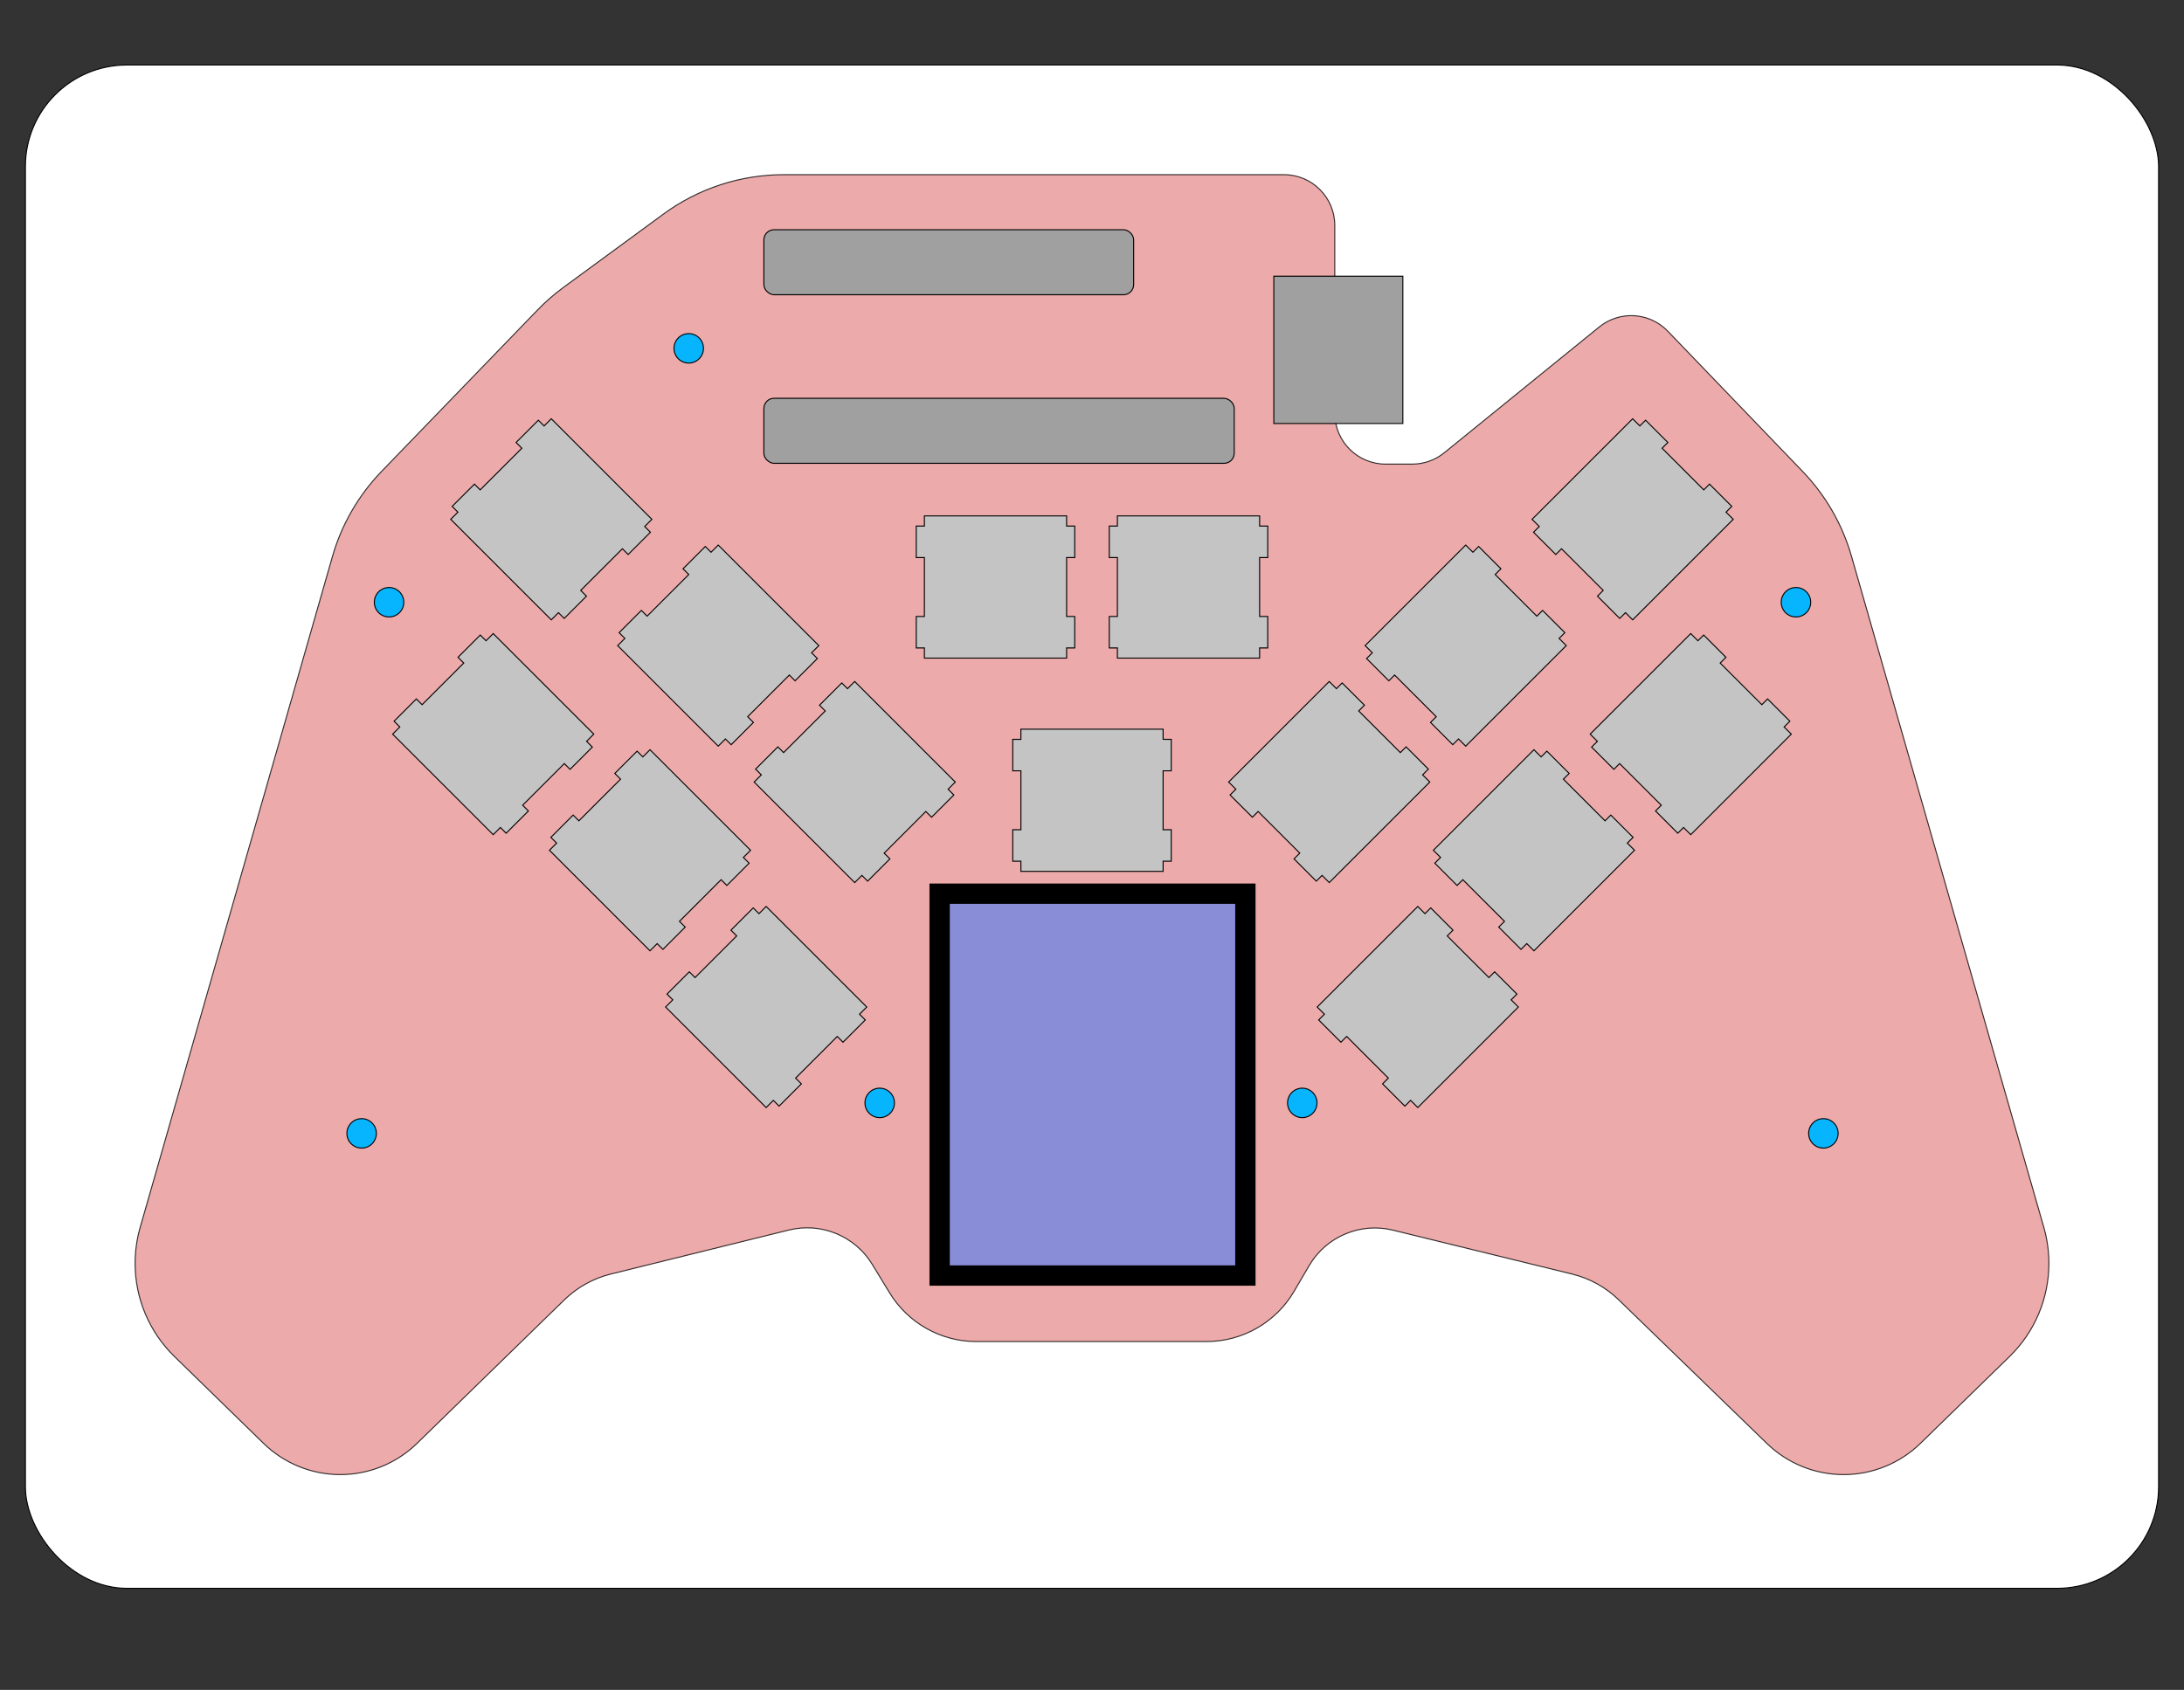 <svg width="2150" height="1664" viewBox="0 0 2150 1664" fill="none" xmlns="http://www.w3.org/2000/svg">
<rect x="0" y="0" width="2150" height="1664" fill="#333333" stroke="none"/>
<rect x="25" y="64" width="2100" height="1500" rx="100" fill="white" stroke="black"/>
<path opacity="0.8" d="M1314 222C1314 194.386 1291.61 172 1264 172H771.474C728.935 172 687.505 185.563 653.201 210.719L554.73 282.932C545.593 289.632 537.042 297.096 529.17 305.244L375.684 464.102C352.911 487.672 336.279 516.479 327.252 547.986L137.953 1208.71C134.667 1220.18 133 1232.05 133 1243.99V1243.99C133 1278.52 146.948 1311.6 171.681 1335.7L259.489 1421.29C279.693 1440.98 306.79 1452 335.003 1452V1452C363.213 1452 390.307 1440.98 410.51 1421.29L555.554 1279.95C568.287 1267.54 584.099 1258.75 601.36 1254.49L776.608 1211.19C808.388 1203.34 841.589 1217.01 858.632 1244.96L875.769 1273.06C893.923 1302.83 926.277 1321 961.148 1321H1187.66C1223.18 1321 1256.02 1302.17 1273.97 1271.52L1288.74 1246.27C1305.51 1217.63 1339.1 1203.42 1371.33 1211.32L1547.67 1254.54C1564.91 1258.77 1580.72 1267.51 1593.47 1279.87L1739.47 1421.43C1759.69 1441.04 1786.75 1452 1814.92 1452V1452C1843.18 1452 1870.33 1440.96 1890.57 1421.23L1978.32 1335.7C2003.05 1311.6 2017 1278.52 2017 1243.99V1243.99C2017 1232.05 2015.33 1220.18 2012.05 1208.71L1822.67 547.73C1813.69 516.386 1797.19 487.712 1774.59 464.207L1641.86 326.146C1623.85 307.408 1594.48 305.597 1574.3 321.98L1421.77 445.817C1412.86 453.052 1401.74 457 1390.26 457H1364C1336.39 457 1314 434.614 1314 407V222Z" fill="#E89595" stroke="black"/>
<rect x="1254" y="417" width="145" height="127" transform="rotate(-90 1254 417)" fill="#A0A0A0" stroke="black"/>
<rect x="925" y="880" width="301" height="376" fill="#898CD6" stroke="black" stroke-width="20"/>
<path d="M1100.01 518.011L1092 518.011L1092 549.011H1100.01L1100.01 607.009H1092L1092 638.009H1100.01L1100.01 648.008H1240V638.009H1248.01V607.009L1240 607.009V549.011L1248.01 549.011L1248.01 518.011L1240.01 518.004V508.005L1100 508.005L1100.01 518.011Z" fill="#C4C4C4" stroke="black"/>
<path d="M910.005 518.011L902 518.011L902 549.011H910.005L910.005 607.009H902L902 638.009H910.005L910.005 648.008H1050V638.009H1058.01V607.009L1050 607.009V549.011L1058.01 549.011L1058.01 518.011L1050.01 518.004V508.005L909.998 508.005L910.005 518.011Z" fill="#C4C4C4" stroke="black"/>
<path d="M1005.01 728.011L997 728.011L997 759.011H1005.01L1005.01 817.009H997L997 848.009H1005.01L1005.01 858.008H1145V848.009H1153.01V817.009L1145 817.009V759.011L1153.01 759.011L1153.01 728.011L1145.01 728.004V718.005L1005 718.005L1005.01 728.011Z" fill="#C4C4C4" stroke="black"/>
<g clip-path="url(#clip0)">
<path d="M535.626 419.438L529.965 413.778L508.045 435.698L513.705 441.358L472.694 482.369L467.034 476.709L445.114 498.629L450.774 504.289L443.704 511.36L542.696 610.352L549.766 603.282L555.426 608.942L577.346 587.021L571.686 581.361L612.697 540.35L618.357 546.01L640.278 524.09L634.628 518.43L641.698 511.36L542.696 412.358L535.626 419.438Z" fill="#C4C4C4" stroke="black"/>
</g>
<g clip-path="url(#clip1)">
<path d="M478.45 630.963L472.79 625.303L450.87 647.223L456.53 652.883L415.519 693.894L409.859 688.234L387.938 710.154L393.598 715.815L386.528 722.885L485.52 821.877L492.591 814.807L498.251 820.467L520.171 798.546L514.511 792.886L555.522 751.875L561.182 757.535L583.102 735.615L577.452 729.955L584.522 722.885L485.52 623.883L478.45 630.963Z" fill="#C4C4C4" stroke="black"/>
</g>
<g clip-path="url(#clip2)">
<path d="M632.801 745.313L627.14 739.653L605.22 761.573L610.88 767.233L569.869 808.244L564.209 802.584L542.289 824.505L547.949 830.165L540.879 837.235L639.871 936.227L646.941 929.157L652.601 934.817L674.521 912.896L668.861 907.236L709.872 866.225L715.532 871.886L737.453 849.965L731.803 844.305L738.873 837.235L639.871 738.233L632.801 745.313Z" fill="#C4C4C4" stroke="black"/>
</g>
<g clip-path="url(#clip3)">
<path d="M747.151 899.663L741.491 894.003L719.57 915.924L725.23 921.584L684.22 962.595L678.559 956.935L656.639 978.855L662.299 984.515L655.229 991.585L754.221 1090.58L761.291 1083.51L766.951 1089.17L788.872 1067.25L783.212 1061.59L824.223 1020.58L829.883 1026.24L851.803 1004.32L846.153 998.656L853.223 991.585L754.221 892.583L747.151 899.663Z" fill="#C4C4C4" stroke="black"/>
</g>
<g clip-path="url(#clip4)">
<path d="M699.976 543.788L694.316 538.127L672.395 560.048L678.055 565.708L637.045 606.719L631.384 601.059L609.464 622.979L615.124 628.639L608.054 635.709L707.046 734.702L714.116 727.631L719.776 733.292L741.697 711.371L736.037 705.711L777.047 664.7L782.708 670.36L804.628 648.44L798.978 642.78L806.048 635.709L707.046 536.707L699.976 543.788Z" fill="#C4C4C4" stroke="black"/>
</g>
<g clip-path="url(#clip5)">
<path d="M834.326 678.138L828.666 672.478L806.746 694.398L812.406 700.059L771.395 741.069L765.735 735.409L743.814 757.33L749.474 762.99L742.404 770.06L841.396 869.052L848.466 861.982L854.127 867.642L876.047 845.722L870.387 840.061L911.398 799.051L917.058 804.711L938.978 782.79L933.328 777.13L940.398 770.06L841.396 671.058L834.326 678.138Z" fill="#C4C4C4" stroke="black"/>
</g>
<g clip-path="url(#clip6)">
<path d="M1216.61 777.126L1210.95 782.786L1232.87 804.707L1238.53 799.046L1279.54 840.057L1273.88 845.717L1295.8 867.638L1301.46 861.978L1308.53 869.048L1407.53 770.056L1400.46 762.986L1406.12 757.326L1384.2 735.405L1378.54 741.065L1337.53 700.054L1343.19 694.394L1321.26 672.474L1315.6 678.124L1308.53 671.054L1209.53 770.056L1216.61 777.126Z" fill="#C4C4C4" stroke="black"/>
</g>
<g clip-path="url(#clip7)">
<path d="M1303.79 998.651L1298.13 1004.31L1320.05 1026.23L1325.71 1020.57L1366.72 1061.58L1361.06 1067.24L1382.98 1089.16L1388.64 1083.5L1395.71 1090.57L1494.7 991.581L1487.63 984.511L1493.29 978.851L1471.37 956.93L1465.71 962.591L1424.7 921.58L1430.36 915.92L1408.44 893.999L1402.78 899.649L1395.71 892.579L1296.71 991.581L1303.79 998.651Z" fill="#C4C4C4" stroke="black"/>
</g>
<g clip-path="url(#clip8)">
<path d="M1418.14 844.301L1412.48 849.961L1434.4 871.882L1440.06 866.222L1481.07 907.233L1475.41 912.893L1497.33 934.813L1502.99 929.153L1510.06 936.223L1609.05 837.231L1601.98 830.161L1607.64 824.501L1585.72 802.58L1580.06 808.24L1539.05 767.23L1544.71 761.57L1522.79 739.649L1517.13 745.299L1510.06 738.229L1411.06 837.231L1418.14 844.301Z" fill="#C4C4C4" stroke="black"/>
</g>
<g clip-path="url(#clip9)">
<path d="M1572.49 729.951L1566.83 735.611L1588.75 757.531L1594.41 751.871L1635.42 792.882L1629.76 798.542L1651.68 820.463L1657.34 814.802L1664.41 821.873L1763.4 722.881L1756.33 715.81L1761.99 710.15L1740.07 688.23L1734.41 693.89L1693.4 652.879L1699.06 647.219L1677.14 625.298L1671.48 630.949L1664.41 623.878L1565.41 722.881L1572.49 729.951Z" fill="#C4C4C4" stroke="black"/>
</g>
<g clip-path="url(#clip10)">
<path d="M1350.96 642.776L1345.3 648.436L1367.22 670.356L1372.88 664.696L1413.89 705.707L1408.23 711.367L1430.15 733.288L1435.81 727.628L1442.88 734.698L1541.88 635.706L1534.81 628.636L1540.47 622.975L1518.55 601.055L1512.89 606.715L1471.88 565.704L1477.54 560.044L1455.62 538.124L1449.96 543.774L1442.88 536.704L1343.88 635.706L1350.96 642.776Z" fill="#C4C4C4" stroke="black"/>
</g>
<g clip-path="url(#clip11)">
<path d="M1515.31 518.426L1509.65 524.086L1531.57 546.006L1537.23 540.346L1578.24 581.357L1572.58 587.017L1594.51 608.938L1600.17 603.278L1607.24 610.348L1706.23 511.356L1699.16 504.285L1704.82 498.625L1682.9 476.705L1677.24 482.365L1636.23 441.354L1641.89 435.694L1619.97 413.774L1614.31 419.424L1607.24 412.354L1508.23 511.356L1515.31 518.426Z" fill="#C4C4C4" stroke="black"/>
</g>
<circle cx="1282" cy="1086" r="14.5" fill="#07B5FF" stroke="black"/>
<circle cx="866" cy="1086" r="14.5" fill="#07B5FF" stroke="black"/>
<circle cx="356" cy="1116" r="14.5" fill="#07B5FF" stroke="black"/>
<circle cx="1795" cy="1116" r="14.5" fill="#07B5FF" stroke="black"/>
<circle cx="1768" cy="593" r="14.5" fill="#07B5FF" stroke="black"/>
<circle cx="383" cy="593" r="14.5" fill="#07B5FF" stroke="black"/>
<circle cx="678" cy="343" r="14.5" fill="#07B5FF" stroke="black"/>
<rect width="64" height="463" rx="10" transform="matrix(0 -1 -1 0 1215 456.213)" fill="#A0A0A0" stroke="black"/>
<rect width="64" height="364" rx="10" transform="matrix(0 -1 -1 0 1116 290.213)" fill="#A0A0A0" stroke="black"/>
<defs>
<clipPath id="clip0">
<rect width="190" height="190" fill="white" transform="translate(542.701 377) rotate(45)"/>
</clipPath>
<clipPath id="clip1">
<rect width="190" height="190" fill="white" transform="translate(485.525 588.525) rotate(45)"/>
</clipPath>
<clipPath id="clip2">
<rect width="190" height="190" fill="white" transform="translate(639.876 702.875) rotate(45)"/>
</clipPath>
<clipPath id="clip3">
<rect width="190" height="190" fill="white" transform="translate(754.226 857.226) rotate(45)"/>
</clipPath>
<clipPath id="clip4">
<rect width="190" height="190" fill="white" transform="translate(707.051 501.35) rotate(45)"/>
</clipPath>
<clipPath id="clip5">
<rect width="190" height="190" fill="white" transform="translate(841.401 635.701) rotate(45)"/>
</clipPath>
<clipPath id="clip6">
<rect width="190" height="190" fill="white" transform="translate(1174.18 770.051) rotate(-45)"/>
</clipPath>
<clipPath id="clip7">
<rect width="190" height="190" fill="white" transform="translate(1261.35 991.576) rotate(-45)"/>
</clipPath>
<clipPath id="clip8">
<rect width="190" height="190" fill="white" transform="translate(1375.7 837.226) rotate(-45)"/>
</clipPath>
<clipPath id="clip9">
<rect width="190" height="190" fill="white" transform="translate(1530.05 722.875) rotate(-45)"/>
</clipPath>
<clipPath id="clip10">
<rect width="190" height="190" fill="white" transform="translate(1308.53 635.701) rotate(-45)"/>
</clipPath>
<clipPath id="clip11">
<rect width="190" height="190" fill="white" transform="translate(1472.88 511.351) rotate(-45)"/>
</clipPath>
</defs>
</svg>
